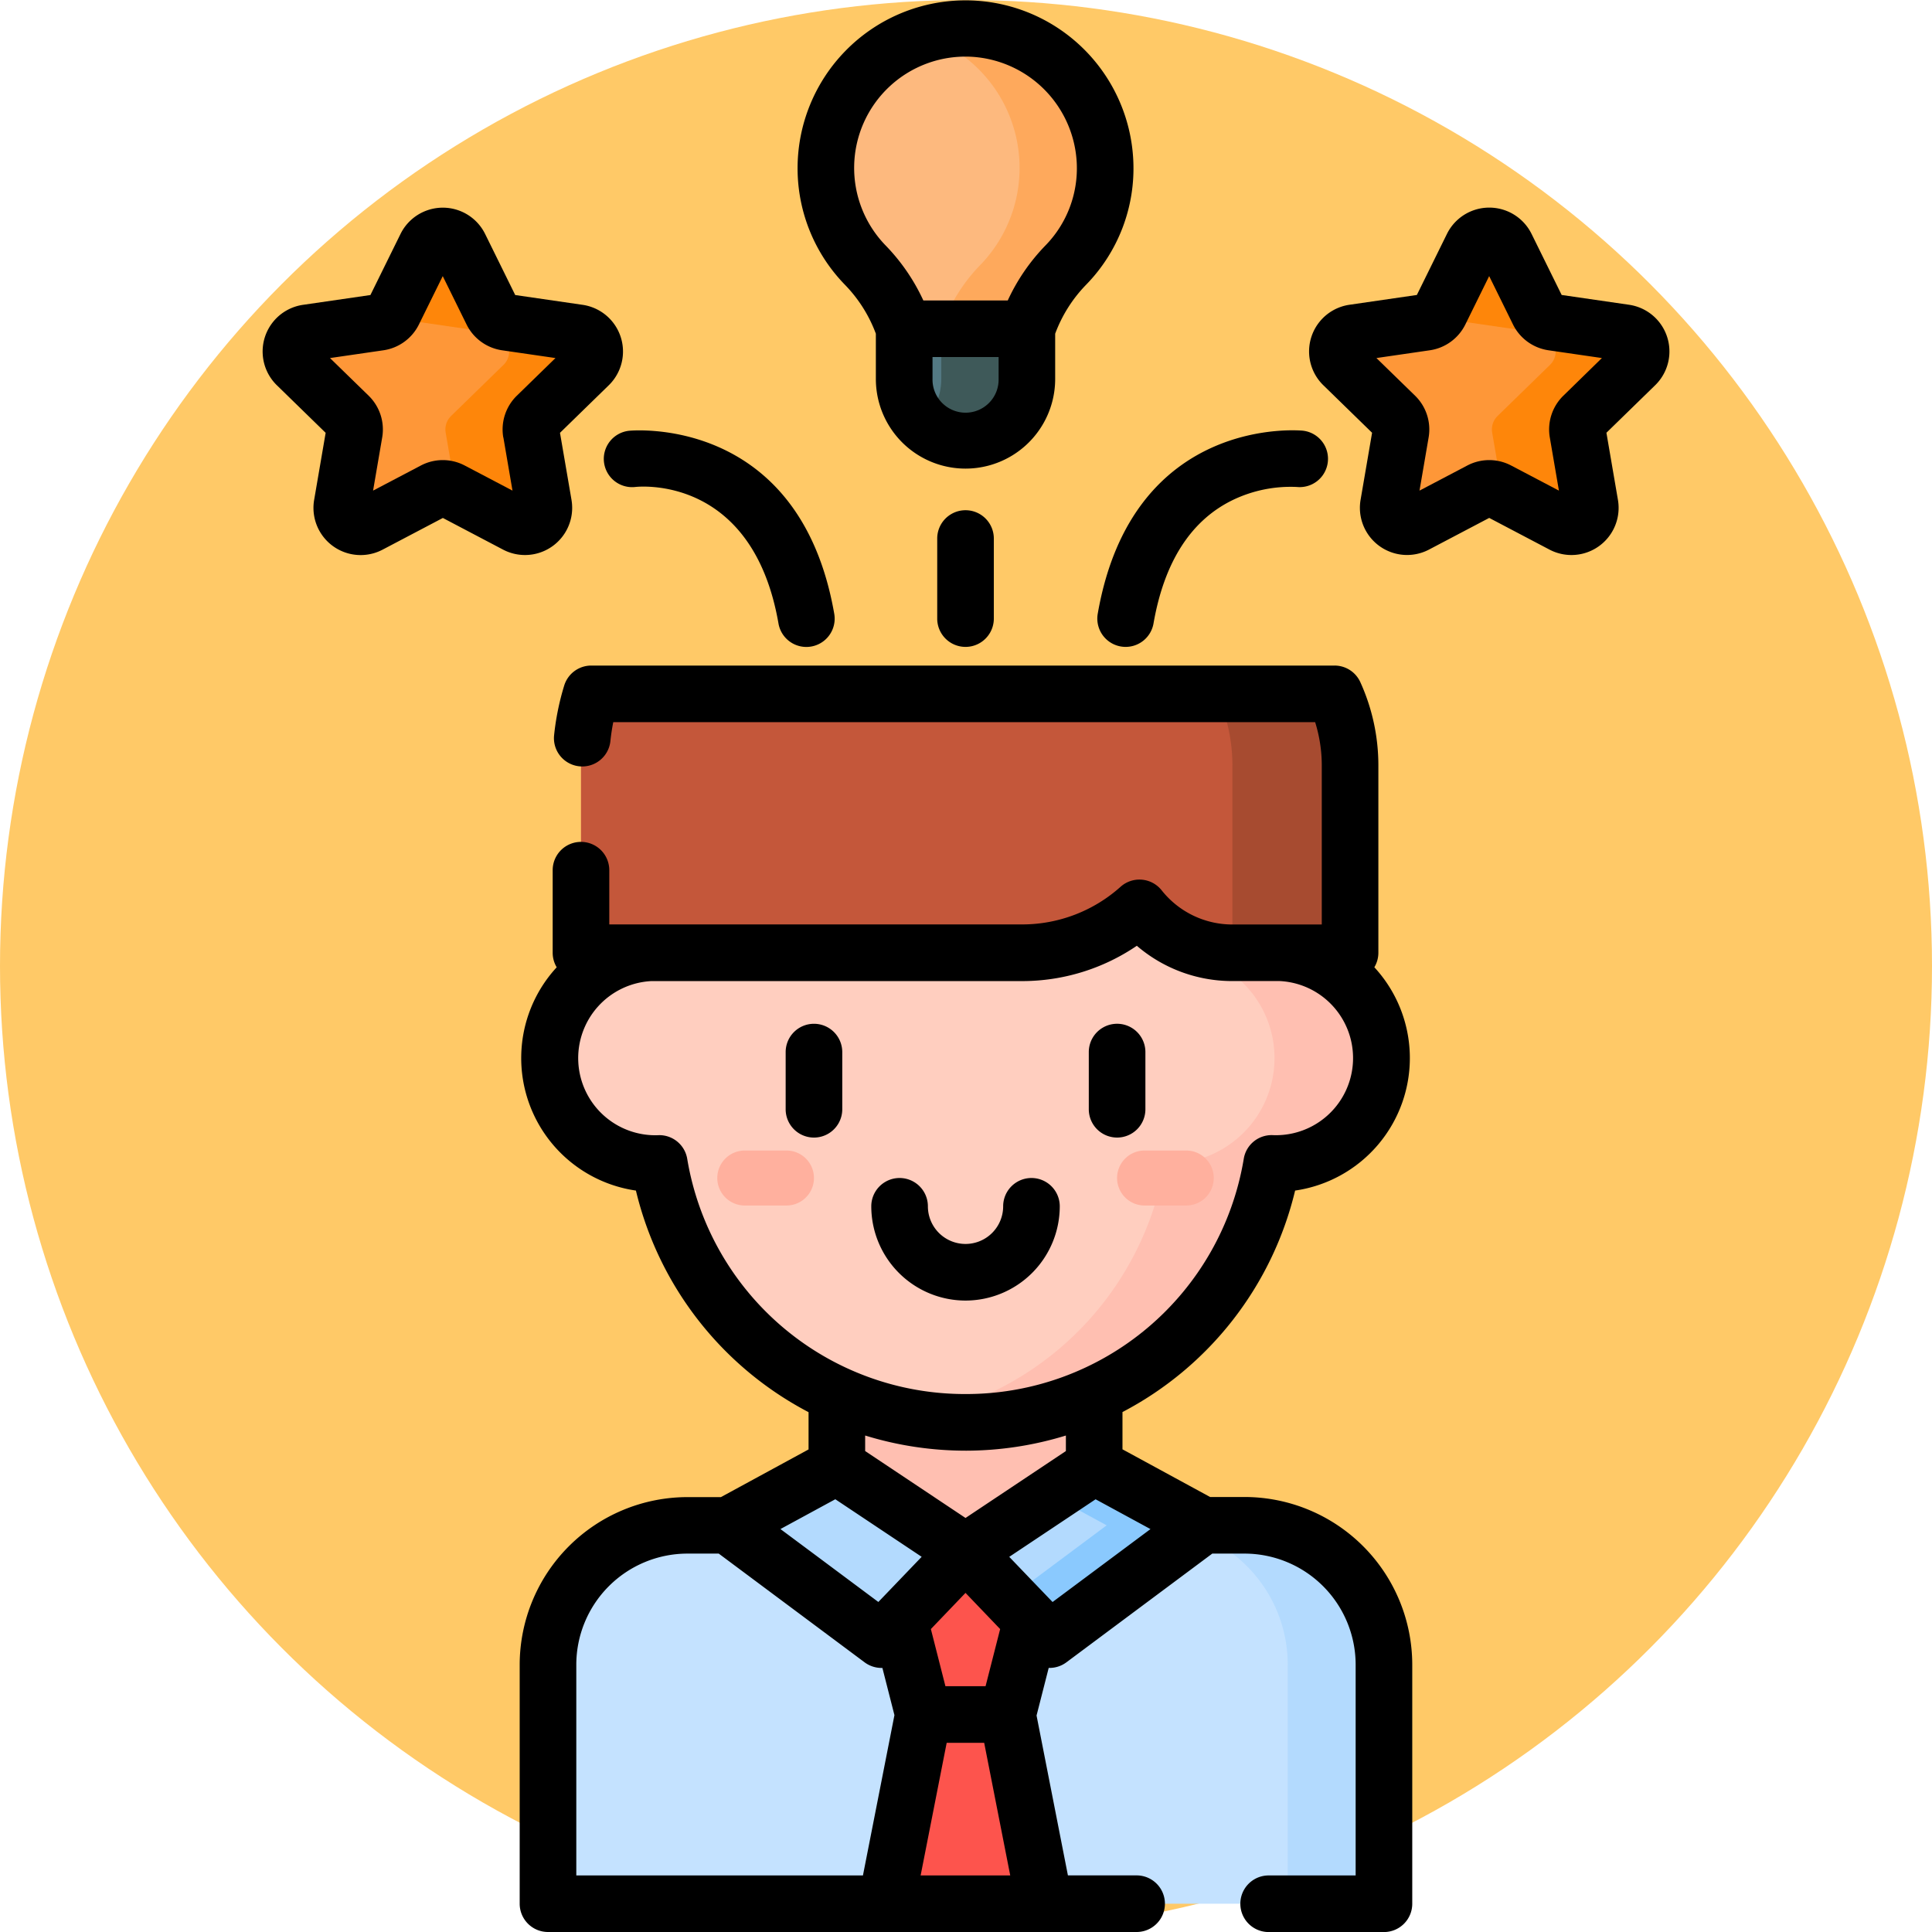 <svg xmlns="http://www.w3.org/2000/svg" width="154" height="154" viewBox="0 0 154 154">
  <g id="Grupo_108905" data-name="Grupo 108905" transform="translate(-723 -8006.3)">
    <circle id="Elipse_4707" data-name="Elipse 4707" cx="77" cy="77" r="77" transform="translate(723 8006.3)" fill="#ffc967"/>
    <g id="idea" transform="translate(723 8006.3)">
      <g id="Grupo_108404" data-name="Grupo 108404">
        <path id="Trazado_156361" data-name="Trazado 156361" d="M58.076,121.582H54.79a11.11,11.11,0,0,0-11.11,11.11v19.053h66.638V132.691a11.11,11.11,0,0,0-11.11-11.11Z" fill="#c4e2ff"/>
        <path id="Trazado_156362" data-name="Trazado 156362" d="M99.209,121.582H91.536a11.11,11.11,0,0,1,11.11,11.11v19.053h7.674V132.692A11.11,11.11,0,0,0,99.209,121.582Z" fill="#b3dafe"/>
        <path id="Trazado_156363" data-name="Trazado 156363" d="M66.707,100.187v16.685l10.255,6.837,10.255-6.837V100.187Z" fill="#ffbfb1"/>
        <path id="Trazado_156364" data-name="Trazado 156364" d="M101.713,75.939c-.115,0-.228,0-.342.009a24.753,24.753,0,0,0-48.818,0c-.114,0-.227-.009-.342-.009a8.4,8.4,0,1,0,0,16.809c.115,0,.228,0,.342-.009a24.753,24.753,0,0,0,48.818,0c.114,0,.227.009.342.009a8.4,8.4,0,1,0,0-16.809Z" fill="#ffcebf"/>
        <path id="Trazado_156365" data-name="Trazado 156365" d="M66.707,116.872l-8.669,4.71,12.23,9.116,6.694-6.989Z" fill="#b3dafe"/>
        <path id="Trazado_156366" data-name="Trazado 156366" d="M87.217,116.872l8.669,4.71L83.656,130.7l-6.694-6.989Z" fill="#b3dafe"/>
        <path id="Trazado_156367" data-name="Trazado 156367" d="M76.962,123.709,71.705,129.2l1.905,7.466h6.7l1.905-7.466Z" fill="#fd544d"/>
        <path id="Trazado_156368" data-name="Trazado 156368" d="M73.6,136.663l-2.963,15.081H83.268l-2.963-15.081Z" fill="#fd544d"/>
        <path id="Trazado_156369" data-name="Trazado 156369" d="M36.643,19.642l2.578,5.224a1.5,1.5,0,0,0,1.132.822l5.765.838a1.5,1.5,0,0,1,.833,2.564l-4.172,4.066a1.5,1.5,0,0,0-.433,1.331l.985,5.741a1.5,1.5,0,0,1-2.182,1.585L35.994,39.1a1.5,1.5,0,0,0-1.4,0l-5.156,2.711a1.5,1.5,0,0,1-2.182-1.585l.985-5.741a1.5,1.5,0,0,0-.433-1.331L23.638,29.09a1.5,1.5,0,0,1,.833-2.564l5.765-.838a1.5,1.5,0,0,0,1.132-.822l2.578-5.224a1.5,1.5,0,0,1,2.7,0Z" fill="#fe9738"/>
        <path id="Trazado_156370" data-name="Trazado 156370" d="M117.357,19.642l-2.578,5.224a1.5,1.5,0,0,1-1.132.822l-5.765.838a1.5,1.5,0,0,0-.833,2.564l4.172,4.066a1.5,1.5,0,0,1,.433,1.331l-.985,5.741a1.5,1.5,0,0,0,2.182,1.585l5.156-2.711a1.5,1.5,0,0,1,1.4,0l5.156,2.711a1.5,1.5,0,0,0,2.182-1.585l-.985-5.741a1.5,1.5,0,0,1,.433-1.331l4.172-4.066a1.5,1.5,0,0,0-.833-2.564l-5.765-.838a1.5,1.5,0,0,1-1.132-.822l-2.578-5.224a1.5,1.5,0,0,0-2.7,0Z" fill="#fe9738"/>
        <path id="Trazado_156371" data-name="Trazado 156371" d="M72.071,26.2h9.781a13.36,13.36,0,0,1,3.089-5.061,11.131,11.131,0,1,0-15.958,0A13.352,13.352,0,0,1,72.071,26.2Z" fill="#fdb97e"/>
        <path id="Trazado_156372" data-name="Trazado 156372" d="M72.071,26.2h9.781v4.005a4.891,4.891,0,1,1-9.781,0V26.2Z" fill="#537983"/>
        <g id="Grupo_108399" data-name="Grupo 108399">
          <path id="Trazado_156373" data-name="Trazado 156373" d="M62.69,96.091H59.366a2.191,2.191,0,1,1,0-4.382H62.69a2.191,2.191,0,0,1,0,4.382Z" fill="#ffb09e"/>
        </g>
        <path id="Trazado_156374" data-name="Trazado 156374" d="M101.713,75.939c-.115,0-.228,0-.342.009A24.753,24.753,0,0,0,72.7,55.678,24.769,24.769,0,0,1,92.845,75.947c.114,0,.227-.009.342-.009a8.4,8.4,0,1,1,0,16.809c-.115,0-.228,0-.342-.009A24.769,24.769,0,0,1,72.7,113.008a24.753,24.753,0,0,0,28.672-20.269c.114,0,.227.009.342.009a8.4,8.4,0,1,0,0-16.809Z" fill="#ffbfb1"/>
        <path id="Trazado_156375" data-name="Trazado 156375" d="M87.217,116.872l-3.445,2.3,4.441,2.413-7.753,5.779,3.2,3.337,12.23-9.116Z" fill="#8ac9fe"/>
        <path id="Trazado_156376" data-name="Trazado 156376" d="M47.129,55.308a18.563,18.563,0,0,0-.818,5.464V75.947H81.466a13.974,13.974,0,0,0,9.359-3.581,9.457,9.457,0,0,0,7.416,3.581h9.372V61.037a13.835,13.835,0,0,0-1.236-5.728H47.129Z" fill="#c4573a"/>
        <g id="Grupo_108400" data-name="Grupo 108400">
          <path id="Trazado_156377" data-name="Trazado 156377" d="M106.377,55.308H97a13.842,13.842,0,0,1,1.236,5.728V75.947h9.379V61.037A13.837,13.837,0,0,0,106.377,55.308Z" fill="#a74b30"/>
        </g>
        <g id="Grupo_108401" data-name="Grupo 108401">
          <path id="Trazado_156378" data-name="Trazado 156378" d="M94.558,96.091H91.234a2.191,2.191,0,1,1,0-4.382h3.323a2.191,2.191,0,0,1,0,4.382Z" fill="#ffb09e"/>
        </g>
        <path id="Trazado_156379" data-name="Trazado 156379" d="M88.082,12.9A11.132,11.132,0,0,0,73.543,2.794,11.123,11.123,0,0,1,78.12,21.143,13.364,13.364,0,0,0,75.031,26.2h6.821a13.356,13.356,0,0,1,3.089-5.061,11.093,11.093,0,0,0,3.14-8.24Z" fill="#fea95c"/>
        <path id="Trazado_156380" data-name="Trazado 156380" d="M75.031,26.2v4.005a4.874,4.874,0,0,1-1.48,3.5,4.888,4.888,0,0,0,8.3-3.5V26.2Z" fill="#3e5959"/>
        <g id="Grupo_108402" data-name="Grupo 108402">
          <path id="Trazado_156381" data-name="Trazado 156381" d="M46.951,29.09a1.5,1.5,0,0,0-.833-2.564l-5.765-.838a1.5,1.5,0,0,1-1.132-.822l-2.578-5.224a1.5,1.5,0,0,0-2.7,0L31.884,23.82l.516,1.045a1.5,1.5,0,0,0,1.132.822l5.765.838a1.5,1.5,0,0,1,.833,2.564l-4.172,4.066a1.5,1.5,0,0,0-.433,1.331l.824,4.8,4.8,2.524a1.5,1.5,0,0,0,2.181-1.585l-.985-5.741a1.5,1.5,0,0,1,.433-1.331Z" fill="#fe860a"/>
        </g>
        <g id="Grupo_108403" data-name="Grupo 108403">
          <path id="Trazado_156382" data-name="Trazado 156382" d="M130.362,29.09a1.5,1.5,0,0,0-.833-2.564l-5.765-.838a1.5,1.5,0,0,1-1.132-.822l-2.578-5.224a1.5,1.5,0,0,0-2.7,0L115.3,23.82l.516,1.045a1.5,1.5,0,0,0,1.132.822l5.765.838a1.5,1.5,0,0,1,.833,2.564l-4.171,4.066a1.5,1.5,0,0,0-.433,1.331l.824,4.8,4.8,2.524a1.5,1.5,0,0,0,2.181-1.585l-.985-5.741a1.5,1.5,0,0,1,.433-1.331Z" fill="#fe860a"/>
        </g>
      </g>
      <g id="Grupo_108405" data-name="Grupo 108405">
        <path id="Trazado_156383" data-name="Trazado 156383" d="M64.881,81.606a2.256,2.256,0,0,0-2.256,2.256v4.558a2.256,2.256,0,1,0,4.512,0V83.861A2.256,2.256,0,0,0,64.881,81.606Z"/>
        <path id="Trazado_156384" data-name="Trazado 156384" d="M89.043,90.675A2.256,2.256,0,0,0,91.3,88.419V83.861a2.256,2.256,0,0,0-4.512,0v4.558A2.256,2.256,0,0,0,89.043,90.675Z"/>
        <path id="Trazado_156385" data-name="Trazado 156385" d="M76.962,103.668a7.521,7.521,0,0,0,7.512-7.513,2.256,2.256,0,1,0-4.512,0,3,3,0,1,1-6,0,2.256,2.256,0,1,0-4.512,0,7.521,7.521,0,0,0,7.512,7.513Z"/>
        <path id="Trazado_156386" data-name="Trazado 156386" d="M74.706,42.926v6.382a2.256,2.256,0,1,0,4.512,0V42.926a2.256,2.256,0,0,0-4.512,0Z"/>
        <path id="Trazado_156387" data-name="Trazado 156387" d="M45.555,39.847,44.637,34.5l3.888-3.79a3.76,3.76,0,0,0-2.084-6.412l-5.373-.781-2.4-4.869a3.76,3.76,0,0,0-6.742,0l-2.4,4.869-5.373.781a3.759,3.759,0,0,0-2.083,6.412l3.888,3.79-.918,5.351a3.761,3.761,0,0,0,5.455,3.963l4.806-2.527L40.1,43.81a3.76,3.76,0,0,0,5.454-3.963Zm-5.431-4.979.727,4.239-3.806-2a3.759,3.759,0,0,0-3.5,0l-3.807,2,.727-4.239a3.759,3.759,0,0,0-1.081-3.327l-3.079-3,4.255-.619a3.759,3.759,0,0,0,2.831-2.056l1.9-3.857,1.9,3.857a3.759,3.759,0,0,0,2.83,2.056l4.256.619-3.079,3a3.76,3.76,0,0,0-1.081,3.328Z"/>
        <path id="Trazado_156388" data-name="Trazado 156388" d="M48.143,36.827a2.258,2.258,0,0,0,2.494,1.99C51.019,38.775,60,37.9,62.053,49.7a2.256,2.256,0,0,0,4.445-.775c-2.776-15.926-16.229-14.6-16.365-14.587a2.256,2.256,0,0,0-1.99,2.494Z"/>
        <path id="Trazado_156389" data-name="Trazado 156389" d="M129.853,24.293l-5.373-.781-2.4-4.869a3.76,3.76,0,0,0-6.742,0l-2.4,4.869-5.373.781a3.76,3.76,0,0,0-2.084,6.412l3.888,3.79-.918,5.352A3.76,3.76,0,0,0,113.9,43.81l4.806-2.527,4.806,2.527a3.76,3.76,0,0,0,5.454-3.963l-.918-5.352,3.888-3.79a3.76,3.76,0,0,0-2.083-6.412Zm-5.237,7.248a3.759,3.759,0,0,0-1.081,3.327l.727,4.239-3.806-2a3.759,3.759,0,0,0-3.5,0l-3.807,2,.727-4.239a3.758,3.758,0,0,0-1.081-3.328l-3.079-3,4.255-.619a3.759,3.759,0,0,0,2.831-2.056l1.9-3.857,1.9,3.857a3.759,3.759,0,0,0,2.83,2.056l4.256.619Z"/>
        <path id="Trazado_156390" data-name="Trazado 156390" d="M89.727,51.564a2.256,2.256,0,0,0,2.22-1.869c.863-4.95,3.017-8.274,6.4-9.878a10.628,10.628,0,0,1,5.028-1,2.256,2.256,0,0,0,.491-4.485c-.136-.016-13.589-1.339-16.365,14.587A2.257,2.257,0,0,0,89.727,51.564Z"/>
        <path id="Trazado_156391" data-name="Trazado 156391" d="M69.815,26.6v3.606a7.146,7.146,0,1,0,14.293,0V26.6a11.176,11.176,0,0,1,2.45-3.887,13.269,13.269,0,0,0,3.777-9.909,13.387,13.387,0,0,0-26.76.581,13.31,13.31,0,0,0,3.791,9.331A11.158,11.158,0,0,1,69.815,26.6ZM79.6,30.209a2.635,2.635,0,1,1-5.269,0V28.46H79.6ZM77.312,4.519A8.91,8.91,0,0,1,85.828,13a8.8,8.8,0,0,1-2.5,6.572,15.714,15.714,0,0,0-3,4.378H73.6a15.71,15.71,0,0,0-3-4.377A8.872,8.872,0,0,1,77.312,4.519Z"/>
        <path id="Trazado_156392" data-name="Trazado 156392" d="M99.209,119.326h-2.75l-6.986-3.8v-2.971A27.033,27.033,0,0,0,103.234,94.9,10.671,10.671,0,0,0,109.549,77.1a2.243,2.243,0,0,0,.321-1.155V61.037a16.027,16.027,0,0,0-1.437-6.66,2.255,2.255,0,0,0-2.055-1.325H47.129a2.256,2.256,0,0,0-2.156,1.593,20.814,20.814,0,0,0-.806,3.961,2.256,2.256,0,1,0,4.488.465q.079-.758.228-1.508h55.947a11.556,11.556,0,0,1,.529,3.473V73.691H98.242a7.188,7.188,0,0,1-5.651-2.73,2.259,2.259,0,0,0-3.271-.275,11.749,11.749,0,0,1-7.854,3h-32.9V69.363a2.256,2.256,0,0,0-4.512,0v6.584a2.244,2.244,0,0,0,.321,1.155A10.671,10.671,0,0,0,50.689,94.9a27.032,27.032,0,0,0,13.761,17.664v2.971l-6.986,3.8H54.79a13.381,13.381,0,0,0-13.366,13.366v19.053A2.256,2.256,0,0,0,43.681,154H90.6a2.256,2.256,0,1,0,0-4.512H85.124l-2.5-12.744.968-3.794A2.266,2.266,0,0,0,85,132.506l11.63-8.668h2.575a8.864,8.864,0,0,1,8.854,8.854v16.8h-6.935a2.256,2.256,0,1,0,0,4.512h9.191a2.256,2.256,0,0,0,2.256-2.256V132.691a13.381,13.381,0,0,0-13.366-13.365Zm-37,2.555,4.374-2.376,6.883,4.589-3.453,3.6-5.376-4.007ZM74.2,129.853l2.761-2.883,2.761,2.883-1.162,4.554h-3.2Zm9.7-2.156-3.453-3.6,6.883-4.589,4.374,2.376ZM54.778,92.367a2.256,2.256,0,0,0-2.224-1.884,6.148,6.148,0,1,1-.635-12.28H81.466a16.25,16.25,0,0,0,9.151-2.815A11.658,11.658,0,0,0,98.149,78.2l.092,0H102a6.147,6.147,0,0,1-.541,12.282,2.248,2.248,0,0,0-2.318,1.882,22.421,22.421,0,0,1-22.183,18.755h0A22.43,22.43,0,0,1,54.778,92.367Zm22.184,23.267a27.236,27.236,0,0,0,8-1.208v1.238l-8,5.333-8-5.333v-1.239a27.2,27.2,0,0,0,8,1.208ZM45.937,132.692a8.864,8.864,0,0,1,8.854-8.854h2.5l11.63,8.669a2.272,2.272,0,0,0,1.415.444l.96,3.763-2.51,12.775H45.937Zm27.447,16.8,2.076-10.57h2.99l2.076,10.57Z"/>
      </g>
    </g>
  </g>
</svg>
